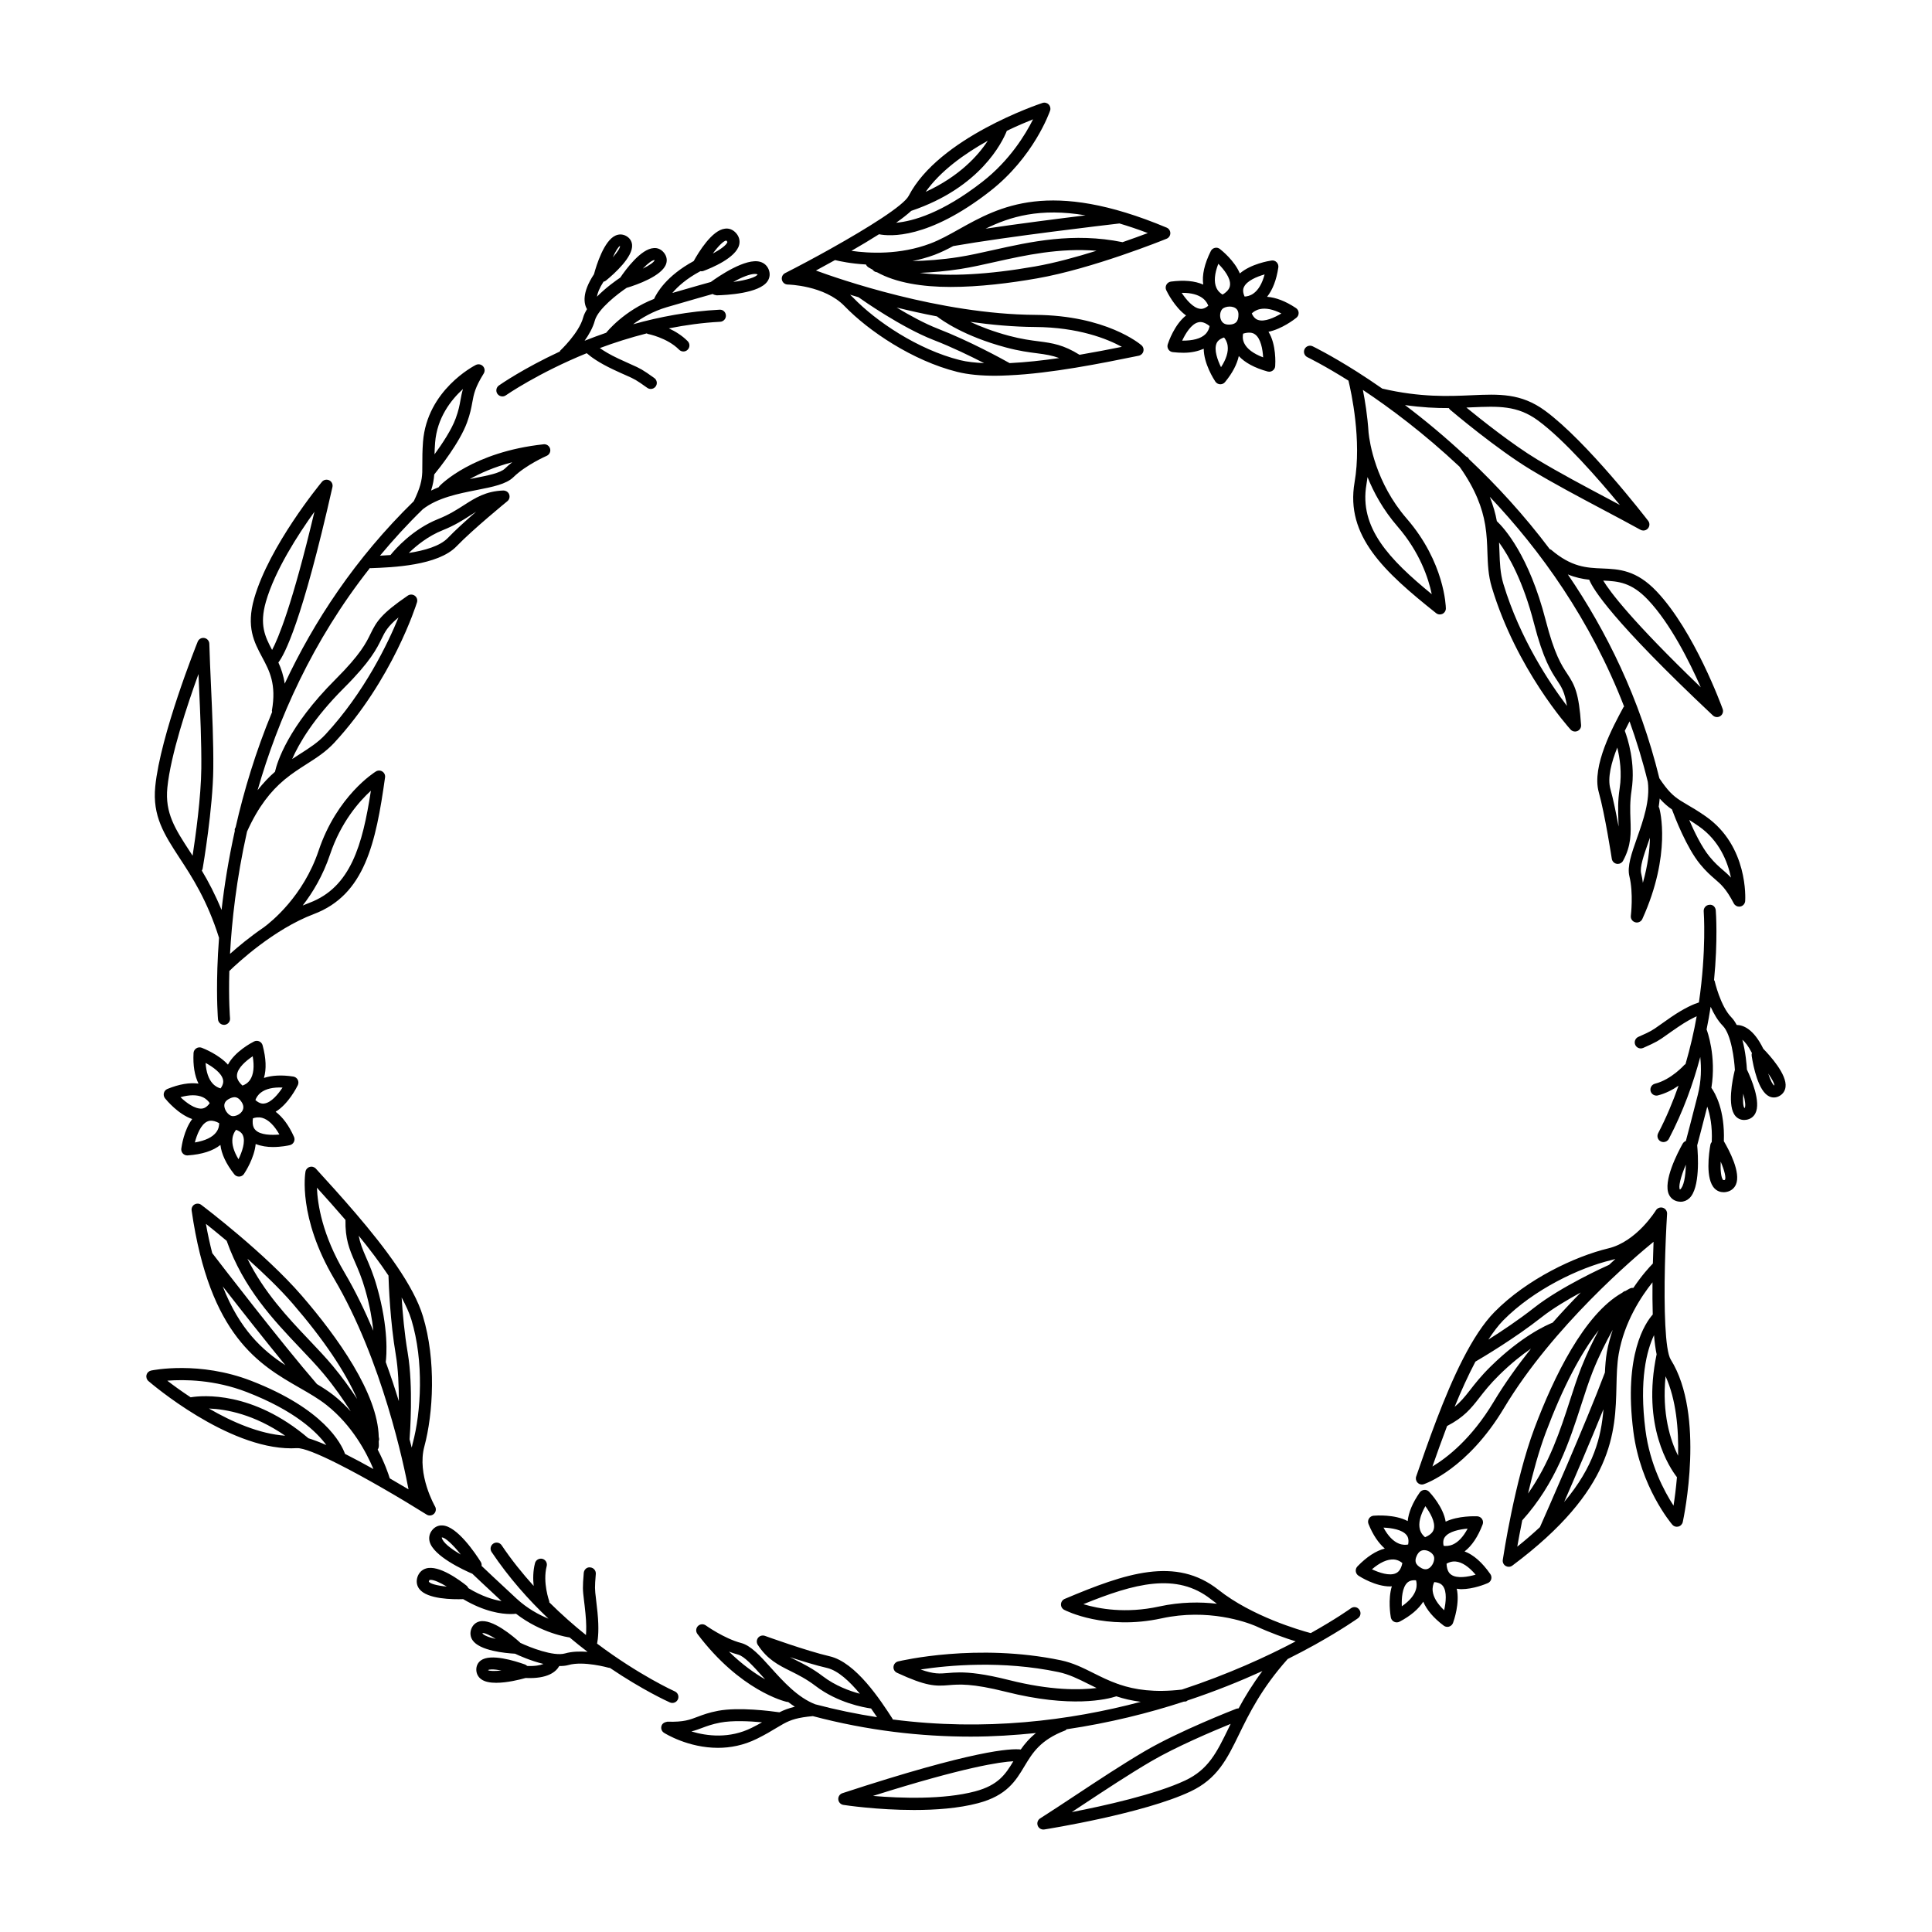 <svg xmlns="http://www.w3.org/2000/svg" viewBox="0 0 80 80">
<path d="M32.617 11.782c.016 0 1.519.029 2.356.896.986 1.021 2.81 2.257 4.662 2.72.455.114.993.161 1.58.161.173 0 .354-.008.535-.016.002 0 .005.002.008.002.003 0 .007-.003.01-.003 1.764-.078 3.836-.497 5.384-.812.094-.02.168-.09.192-.182.024-.092-.006-.19-.078-.252-.059-.051-1.463-1.239-4.404-1.258-3.942-.025-8.163-1.499-9.076-1.836.24-.129.511-.277.791-.433.193.048.653.147 1.28.183.016.037.041.071.075.098.059.046.137.075.201.117.041.056.099.097.173.104 0 0 .006 0 .007.001.783.435 1.865.61 3.048.61 1.194 0 2.471-.16 3.582-.355 2.297-.402 5.238-1.59 5.362-1.641.094-.038.156-.129.156-.23 0-.101-.06-.192-.153-.231-4.848-2.031-6.925-.869-8.594.064-.409.229-.795.445-1.189.594-1.266.478-2.532.409-3.269.304.388-.224.778-.456 1.142-.687.443.09 2.041.211 4.592-1.779 1.814-1.413 2.465-3.261 2.492-3.339.031-.09.008-.189-.059-.257-.066-.067-.167-.093-.256-.062-.175.058-4.292 1.441-5.54 3.847-.21.405-1.701 1.333-3.203 2.174-.001.001-.003.002-.004.003-.674.377-1.349.737-1.912 1.023-.103.052-.156.167-.13.279C32.404 11.701 32.502 11.78 32.617 11.782zM38.796 13.101c.202.158 1.118.822 2.861 1.287.549.147.948.198 1.3.243.336.043.608.087.903.195-.699.103-1.396.177-2.053.21-.326-.183-1.661-.916-2.974-1.426-.551-.214-1.168-.553-1.704-.875C37.654 12.864 38.21 12.989 38.796 13.101zM46.453 14.362c-.535.108-1.133.223-1.752.329-.667-.416-1.121-.484-1.68-.556-.336-.043-.717-.092-1.234-.229-.662-.177-1.196-.385-1.612-.579.883.123 1.789.207 2.685.213C44.655 13.551 45.844 14.029 46.453 14.362zM35.546 12.306c.167.119 1.787 1.257 3.106 1.77.764.296 1.531.669 2.099.961-.362-.018-.705-.052-.995-.124-1.756-.439-3.487-1.614-4.424-2.583-.042-.044-.086-.086-.131-.126C35.308 12.237 35.432 12.272 35.546 12.306zM42.855 11.034c-1.943.34-3.556.424-4.765.265.504-.021 1.077-.066 1.686-.162.457-.072.935-.179 1.44-.293 1.254-.28 2.648-.584 4.189-.461C44.575 10.643 43.666 10.892 42.855 11.034zM44.95 8.917c-1.125.138-2.736.343-4.138.552C41.832 8.969 43.06 8.598 44.95 8.917zM38.7 10.551c.264-.1.519-.227.773-.362 2.247-.394 6.348-.874 6.881-.936.371.111.758.239 1.174.398-.275.104-.637.235-1.045.377-2.04-.415-3.812-.02-5.376.33-.498.111-.968.217-1.409.286-.703.111-1.366.154-1.917.167C38.083 10.746 38.39 10.667 38.7 10.551zM40.901 5.829c-.388.599-1.166 1.469-2.57 2.115C38.938 7.08 39.94 6.363 40.901 5.829zM37.733 8.731c2.865-.967 3.772-2.847 3.958-3.314.421-.203.8-.363 1.086-.477-.314.628-.969 1.707-2.096 2.585-1.669 1.301-2.882 1.636-3.575 1.699C37.353 9.05 37.566 8.883 37.733 8.731zM20.803 16.415c.05 0 .1-.015.144-.046.023-.016 1.331-.922 3.348-1.744.16.142.488.388 1.105.679.236.111.403.185.532.242.348.154.401.178.869.513.044.031.095.047.146.047.078 0 .154-.036.203-.104.081-.112.055-.269-.058-.349-.493-.354-.58-.396-.958-.563-.126-.057-.29-.129-.522-.238-.367-.172-.609-.322-.774-.439.599-.225 1.253-.432 1.945-.609.012.005.019.018.032.021.008.001.816.158 1.305.655.049.049.113.074.178.074.063 0 .126-.023.175-.072.099-.097.1-.255.003-.354-.234-.238-.518-.409-.78-.531.682-.135 1.392-.235 2.125-.273.138-.008.244-.125.237-.263-.007-.139-.125-.249-.263-.237-1.276.066-2.483.296-3.579.603.352-.261.817-.538 1.394-.707 1.099-.321 1.689-.487 1.903-.547.044.036.094.04.163.056.409-.01 1.768-.079 2.106-.584.096-.143.114-.312.05-.479-.062-.16-.186-.275-.35-.323-.597-.18-1.741.609-2.05.834-.142.039-.634.176-1.592.454.223-.264.583-.594 1.164-.903.042.009.088.005.132-.012.311-.115 1.336-.535 1.471-1.076.043-.174-.003-.348-.129-.489-.123-.138-.287-.209-.461-.182-.535.063-1.087.97-1.292 1.341-1.137.617-1.532 1.323-1.642 1.567-1.239.485-1.943 1.351-1.982 1.401-.31.108-.609.218-.894.332.18-.254.346-.546.423-.833.129-.483.961-1.121 1.325-1.363.012-.002.024-.004.037-.008.334-.102 1.436-.475 1.594-.989.049-.157.016-.318-.094-.453-.106-.132-.256-.207-.42-.191-.53.025-1.165.892-1.388 1.222-.154.103-.592.409-.966.79.023-.144.094-.343.271-.619.038-.009.075-.025.107-.052.339-.278 1.123-.979 1.077-1.478-.014-.156-.101-.285-.244-.364-.137-.077-.292-.084-.436-.021-.48.207-.797 1.23-.897 1.603-.51.772-.419 1.222-.29 1.449-.069.115-.128.23-.159.346-.168.632-.939 1.36-.947 1.367-.011.01-.009.027-.018.039-1.5.698-2.444 1.351-2.524 1.407-.112.079-.14.235-.06.348C20.646 16.378 20.724 16.415 20.803 16.415zM31.259 11.343c.042 0 .08.005.111.018-.038.108-.45.241-1.008.314C30.714 11.479 31.051 11.343 31.259 11.343zM30.07 9.964c.004 0 .009.001.013.002l.038.054c-.031.123-.289.31-.605.479C29.752 10.177 29.973 9.964 30.07 9.964zM27.097 10.769c.003 0 .007 0 .01.001-.021.083-.216.218-.49.353C26.828 10.903 27.01 10.769 27.097 10.769zM25.674 10.183c.006.082-.114.263-.3.474C25.491 10.398 25.605 10.215 25.674 10.183zM9.07 38.835c-.035.455-.057.875-.069 1.25C9 40.101 8.999 40.113 9 40.129c-.04 1.277.024 2.051.027 2.081.012.129.121.227.249.227.008 0 .016 0 .023-.001.138-.013.239-.135.226-.272-.003-.029-.062-.756-.029-1.957.341-.331 1.841-1.73 3.498-2.357 2.109-.797 2.569-2.939 2.95-5.658.014-.097-.029-.191-.11-.244-.081-.054-.186-.054-.268-.004-.065.04-1.612 1.01-2.374 3.282-.632 1.883-1.957 2.943-2.268 3.173-.585.399-1.069.804-1.399 1.099.071-1.335.261-3.09.704-5.064.474-1.054 1-1.684 1.521-2.124.016-.011.031-.023.045-.038.304-.251.605-.443.893-.627.417-.266.81-.517 1.158-.894 2.404-2.604 3.38-5.678 3.42-5.808.032-.102-.004-.212-.09-.275-.086-.062-.202-.065-.29-.005-1.104.754-1.295 1.074-1.539 1.574-.186.382-.417.857-1.454 1.893-1.97 1.968-2.417 3.428-2.507 3.828-.241.206-.482.462-.72.763.84-2.923 2.261-6.171 4.653-9.203.008.001.014.009.023.009.003 0 .006 0 .009 0 .903-.033 2.781-.103 3.554-.906.673-.7 2.088-1.855 2.103-1.867.083-.067.113-.181.076-.281-.038-.1-.128-.159-.243-.162-.725.026-1.163.307-1.627.604-.305.195-.619.397-1.066.575-1.062.424-1.78 1.246-1.979 1.493-.154.012-.3.02-.435.027.545-.655 1.131-1.299 1.774-1.924.615-.478 1.477-.647 2.239-.797.652-.128 1.215-.239 1.514-.532.516-.506 1.367-.877 1.375-.881.113-.049.174-.174.143-.293-.032-.12-.146-.2-.269-.186-2.93.315-4.253 1.668-4.308 1.726-.016.017-.028.034-.039.053-.107.039-.209.09-.313.138.079-.251.117-.462.13-.667.223-.272 1.055-1.323 1.357-2.149.135-.366.18-.619.221-.843.062-.338.109-.605.471-1.188.059-.096.048-.218-.028-.301-.076-.083-.197-.104-.297-.055-.082.042-2.021 1.043-2.188 3.183-.029.384-.028.667-.028.908 0 .121 0 .229-.003.333 0 .005 0 .011 0 .016-.015.345-.081.641-.351 1.202-2.432 2.373-4.141 4.989-5.345 7.556-.049-.34-.147-.623-.262-.877.25-.319.975-1.666 2.239-7.265.025-.112-.03-.229-.134-.279-.104-.049-.229-.025-.303.065-.089.107-2.178 2.65-2.803 4.825-.34 1.184-.002 1.814.324 2.426.31.578.602 1.124.408 2.225-.003.018.01.032.011.049-.688 1.661-1.172 3.279-1.512 4.776-.011.024-.022.041-.032.065-.013.029 0 .057-.002.087-.262 1.184-.438 2.29-.549 3.274-.263-.639-.544-1.175-.817-1.63.018-.026.03-.058.036-.092.017-.101.424-2.486.439-4.142.01-1.076-.043-2.265-.095-3.415-.028-.615-.054-1.208-.069-1.744-.003-.118-.089-.219-.206-.239-.116-.022-.231.042-.276.153-.063.156-1.544 3.861-1.757 5.993-.123 1.229.373 1.991 1.001 2.955C7.947 36.305 8.584 37.285 9.07 38.835zM13.666 35.383c.449-1.339 1.204-2.195 1.692-2.642-.347 2.255-.841 3.998-2.541 4.641-.095.035-.189.073-.283.113C12.952 36.956 13.374 36.253 13.666 35.383zM14.248 28.482c1.097-1.095 1.358-1.634 1.55-2.027.142-.292.249-.511.702-.886-.441 1.078-1.405 3.093-3.021 4.841-.305.33-.671.564-1.06.812-.105.067-.213.136-.321.208C12.38 30.786 12.982 29.746 14.248 28.482zM18.334 21.954c.491-.196.842-.421 1.15-.619.081-.052.158-.101.233-.147-.409.355-.861.763-1.172 1.087-.327.34-.968.521-1.617.622C17.246 22.588 17.732 22.193 18.334 21.954zM21.211 19.14c-.104.081-.206.168-.299.259-.192.188-.711.291-1.26.398-.065.013-.13.026-.198.039C19.88 19.597 20.462 19.336 21.211 19.14zM18.017 18.331c.079-1.029.654-1.768 1.154-2.223-.05.164-.076.309-.103.456-.038.214-.078.434-.198.76-.175.478-.566 1.062-.877 1.488C17.996 18.671 18.003 18.513 18.017 18.331zM11.267 26.913c-.292-.549-.532-1.041-.256-1.998.374-1.303 1.338-2.792 2.009-3.725C12.099 25.064 11.516 26.447 11.267 26.913zM8.219 27.909c.007.169.015.341.022.514.052 1.144.104 2.325.095 3.389-.011 1.198-.241 2.844-.361 3.621-.041-.063-.082-.126-.122-.188-.597-.916-1.029-1.578-.923-2.633C7.064 31.266 7.753 29.194 8.219 27.909zM12.333 44.933c.033-.071.032-.154-.005-.224-.037-.07-.104-.118-.183-.131-.483-.075-.885-.051-1.216.057.106-.359.091-.809-.055-1.351-.02-.072-.07-.133-.138-.163-.068-.03-.147-.029-.214.003-.095.047-.796.413-1.083.961-.381-.422-.997-.665-1.087-.7-.074-.027-.158-.02-.225.025-.067.043-.109.116-.113.195-.027.518.045.938.206 1.265C7.854 44.82 7.425 44.89 6.934 45.09c-.073.029-.128.092-.148.168-.02.076-.002.158.046.22.065.081.551.664 1.127.859-.344.459-.439 1.129-.452 1.226-.009.074.015.149.067.203.047.05.113.078.181.078.006 0 .012 0 .018-.001.596-.042 1.048-.189 1.354-.434.044.378.235.785.573 1.215.047.061.12.096.196.096.003 0 .006 0 .009 0 .08-.003.154-.044.198-.11.055-.082.429-.661.484-1.239.226.089.478.125.709.125.35 0 .645-.063.706-.078.072-.017.134-.065.167-.132.033-.067.035-.146.004-.214-.216-.481-.473-.821-.76-1.037C11.94 45.715 12.287 45.027 12.333 44.933zM10.011 46.033c-.095.127-.275.2-.406.18-.12-.023-.278-.188-.311-.372C9.27 45.705 9.321 45.6 9.45 45.522c.099-.06.187-.09.263-.09.024 0 .048.004.069.01.131.036.218.179.25.238C10.098 45.808 10.091 45.926 10.011 46.033zM9.814 44.504c.03-.288.373-.581.65-.766.073.429.036.763-.111.978-.099.144-.229.208-.314.235C9.791 44.725 9.808 44.561 9.814 44.504zM9.233 44.7c.011.047.041.176-.099.368-.085-.022-.21-.075-.325-.198-.171-.184-.271-.477-.296-.857C8.811 44.175 9.169 44.427 9.233 44.7zM8.393 45.431c.154.07.243.175.291.249-.146.208-.283.22-.333.225-.285.017-.634-.24-.878-.473C7.848 45.327 8.163 45.326 8.393 45.431zM8.956 46.88c-.155.21-.458.355-.888.427.084-.323.248-.743.511-.865.027-.013.079-.036.161-.036.081 0 .19.022.335.101C9.077 46.596 9.059 46.74 8.956 46.88zM9.876 48.001c-.197-.324-.283-.62-.25-.868.022-.166.093-.281.149-.35.22.076.27.196.287.24C10.168 47.283 10.024 47.696 9.876 48.001zM10.583 46.796c-.041-.041-.158-.157-.11-.488.083-.031.221-.063.384-.02.253.07.497.308.713.69C11.238 47.008 10.788 47 10.583 46.796zM10.95 45.693c-.049.009-.185.027-.374-.142.029-.084.092-.206.227-.31.2-.154.505-.227.896-.208C11.513 45.316 11.23 45.654 10.95 45.693zM68.94 52.434c0-.002 0-.003 0-.005.018-.771.051-1.535.09-2.165.007-.115-.065-.22-.175-.254-.109-.033-.229.01-.289.109-.008.013-.796 1.293-1.968 1.573-1.38.331-3.372 1.272-4.712 2.632-.932.946-1.743 2.736-2.403 4.468 0 .002-.001.004-.002.006-.315.826-.599 1.64-.84 2.34-.031.09-.008.189.059.257.066.069.167.093.257.062.073-.024 1.81-.63 3.321-3.153 2.025-3.383 5.438-6.269 6.192-6.884-.011.272-.021.581-.028.9-.14.143-.459.488-.808 1.009-.041-.006-.082-.002-.122.015-.07.027-.137.079-.206.113-.052.006-.094.037-.134.073-1.574.887-2.835 3.488-3.633 5.609-.82 2.184-1.292 5.32-1.312 5.452-.015.101.032.2.119.252.04.023.084.035.128.035.053 0 .105-.017.149-.05 4.212-3.144 4.267-5.522 4.311-7.434.011-.469.021-.912.093-1.327.232-1.333.935-2.388 1.399-2.969-.004.448-.003.903.011 1.333-.301.337-1.217 1.652-.801 4.858.296 2.28 1.556 3.78 1.609 3.843.048.057.118.088.19.088.02 0 .041-.003.061-.008.092-.022.163-.097.184-.189.039-.18.939-4.429-.498-6.726C68.943 55.912 68.901 54.155 68.94 52.434zM64.292 54.768c-.236.093-1.274.545-2.563 1.811-.406.399-.652.717-.87.997-.208.267-.384.479-.626.678.266-.653.556-1.291.861-1.872.318-.186 1.631-.965 2.741-1.839.465-.366 1.071-.726 1.621-1.024C65.077 53.906 64.686 54.321 64.292 54.768zM62.243 54.676c1.271-1.289 3.163-2.183 4.473-2.497.059-.015.117-.03.174-.048-.082.075-.174.163-.261.243-.18.08-1.99.899-3.104 1.776-.644.507-1.356.98-1.896 1.32C61.83 55.167 62.034 54.889 62.243 54.676zM61.85 58.046c-.923 1.542-1.94 2.321-2.536 2.678.18-.516.384-1.089.607-1.676.697-.363.986-.72 1.332-1.165.208-.268.444-.571.826-.946.488-.48.938-.834 1.316-1.094C62.843 56.54 62.31 57.277 61.85 58.046zM64.009 59.315c.693-1.845 1.441-3.275 2.192-4.236-.238.444-.489.959-.717 1.532-.17.43-.32.896-.48 1.39-.395 1.223-.841 2.579-1.731 3.843C63.472 60.996 63.719 60.087 64.009 59.315zM63.033 62.954c1.394-1.547 1.955-3.274 2.448-4.8.156-.485.305-.943.469-1.359.262-.659.561-1.25.83-1.73-.098.291-.185.594-.242.918-.048.278-.068.562-.082.851-.803 2.137-2.475 5.915-2.691 6.402-.284.263-.59.531-.938.808C62.877 63.755 62.948 63.376 63.033 62.954zM66.395 58.354c-.088 1.131-.394 2.376-1.627 3.841C65.221 61.157 65.862 59.667 66.395 58.354zM68.136 59.226c-.272-2.097.056-3.312.353-3.94.026.302.061.572.108.793-.624 2.974.543 4.706.842 5.088-.04.466-.094.874-.142 1.178C68.915 61.756 68.319 60.643 68.136 59.226zM69.485 60.279c-.319-.639-.674-1.75-.517-3.289C69.405 57.951 69.514 59.179 69.485 60.279zM73.014 43.427c-.406-.832-.839-.982-1.101-.986-.064-.118-.134-.228-.218-.313-.458-.464-.694-1.499-.696-1.51-.003-.015-.019-.021-.024-.034.161-1.646.079-2.792.071-2.889-.011-.138-.123-.252-.27-.229-.137.011-.24.132-.229.27.002.027.118 1.615-.199 3.773-.201.063-.573.214-1.145.603-.215.147-.363.253-.478.335-.311.222-.358.255-.885.488-.126.056-.184.203-.128.33.042.093.133.148.229.148.034 0 .068-.007.101-.021.556-.246.637-.299.973-.539.113-.08.258-.184.47-.327.335-.229.587-.361.771-.444-.111.63-.265 1.3-.464 1.985-.01.009-.025.007-.035.017-.005.006-.551.621-1.227.79-.134.033-.216.169-.183.303.028.113.13.189.242.189.021 0 .041-.002.061-.008.325-.081.616-.238.855-.402-.231.657-.505 1.318-.845 1.969-.063.123-.017.273.106.338.037.02.077.028.116.028.09 0 .177-.049.222-.134.592-1.133 1.007-2.29 1.3-3.389.046.436.048.978-.1 1.56-.281 1.108-.438 1.701-.496 1.917-.054.02-.102.059-.132.112-.199.356-.83 1.562-.567 2.11.074.155.212.257.387.286.031.006.063.009.094.009.135 0 .261-.051.363-.146.453-.423.359-1.81.324-2.189.038-.142.169-.636.417-1.603.114.326.216.805.186 1.461-.028.033-.049.074-.057.12-.058.326-.218 1.422.18 1.813.1.099.228.149.368.149.039 0 .078-.004.119-.012.181-.035.319-.144.39-.305.217-.493-.283-1.429-.499-1.795.047-1.293-.361-1.992-.516-2.21.212-1.312-.175-2.357-.199-2.418.065-.322.122-.636.168-.939.128.284.294.575.503.787.352.357.477 1.399.501 1.835-.005.011-.009.022-.012.035-.082.339-.321 1.478.042 1.875.093.102.217.156.355.156.027 0 .054-.003.082-.007.167-.024.302-.118.379-.265.248-.469-.176-1.456-.348-1.816-.01-.185-.051-.718-.189-1.235.112.093.249.257.396.55-.012.037-.016.077-.01.118.067.434.272 1.464.725 1.678.063.03.129.045.194.045.083 0 .166-.023.244-.07.135-.079.22-.209.239-.364C74.004 44.495 73.283 43.702 73.014 43.427zM69.565 49.259c-.076-.09.018-.511.243-1.034C69.796 48.71 69.723 49.136 69.565 49.259zM71.25 48.1c.165.385.234.694.17.76l-.065.005C71.264 48.775 71.234 48.457 71.25 48.1zM72.184 45.286c.085.305.107.534.055.601C72.178 45.827 72.161 45.591 72.184 45.286zM73.218 44.452c.163.231.263.423.255.499C73.4 44.915 73.305 44.72 73.218 44.452zM55.837 15.761c.112.463.555 2.469.253 4.21-.385 2.223 1.227 3.707 3.375 5.417.045.036.1.055.155.055.038 0 .076-.009.111-.025.086-.043.141-.132.139-.229-.001-.077-.051-1.902-1.62-3.714-1.293-1.49-1.538-3.158-1.58-3.557-.046-.71-.149-1.336-.236-1.772 1.114.74 2.529 1.795 4.004 3.18.666.942.941 1.713 1.056 2.386.001.022.005.044.011.065.061.388.074.744.085 1.085.017.493.033.959.181 1.451 1.021 3.394 3.172 5.796 3.263 5.896.048.054.116.082.186.082.033 0 .066-.007.098-.02.098-.042.159-.141.151-.247-.088-1.335-.267-1.662-.573-2.125-.235-.354-.527-.795-.892-2.214-.693-2.695-1.723-3.822-2.023-4.105-.055-.312-.153-.65-.292-1.008 2.092 2.209 4.167 5.084 5.563 8.687-.007.009-.02.01-.026.021-.43.794-1.326 2.446-1.025 3.521.261.936.537 2.741.54 2.759.016.106.098.19.204.209.015.003.029.004.043.004.091 0 .176-.049.22-.131.346-.637.326-1.156.306-1.707-.013-.361-.027-.735.046-1.211.175-1.13-.169-2.166-.281-2.463.068-.14.135-.27.198-.39.287.801.543 1.633.755 2.504.1.772-.192 1.603-.451 2.336-.221.627-.412 1.168-.311 1.574.173.703.061 1.624.06 1.633-.016.123.061.238.18.271.022.007.046.01.068.01.096 0 .186-.056.228-.146 1.217-2.684.725-4.511.703-4.587-.006-.021-.015-.042-.026-.061.021-.112.028-.226.041-.339.175.196.338.335.508.451.122.331.605 1.581 1.162 2.262.247.302.442.471.614.619.26.225.466.402.785 1.01.044.083.13.134.221.134.017 0 .035-.002.052-.006.11-.022.19-.116.198-.228.006-.092.129-2.272-1.63-3.502-.315-.221-.56-.364-.768-.485-.104-.062-.196-.115-.283-.171-.006-.004-.012-.008-.018-.012-.289-.187-.51-.396-.854-.911-.808-3.3-2.192-6.1-3.79-8.441.317.13.61.189.886.219.148.379.94 1.688 5.119 5.62.048.045.109.068.171.068.047 0 .095-.014.137-.041.097-.063.137-.186.098-.294-.047-.131-1.176-3.223-2.731-4.866-.846-.894-1.562-.924-2.253-.953-.656-.027-1.275-.053-2.124-.779-.014-.011-.032-.007-.047-.015-1.081-1.436-2.228-2.675-3.345-3.729-.015-.021-.024-.04-.04-.061-.019-.026-.05-.03-.075-.046-.886-.827-1.749-1.54-2.54-2.136.683.098 1.286.128 1.817.125.015.028.035.055.062.076.078.066 1.926 1.63 3.344 2.483.925.558 1.979 1.117 3 1.659.541.286 1.061.563 1.528.821.038.021.08.031.121.031.071 0 .141-.03.189-.087.077-.09.081-.222.009-.315-.103-.134-2.542-3.293-4.269-4.559-.997-.732-1.906-.692-3.055-.64-.937.041-2.104.092-3.686-.276-.374-.26-.724-.493-1.041-.694-.014-.01-.025-.018-.041-.026-1.079-.682-1.776-1.019-1.804-1.033-.125-.058-.273-.005-.332.12-.059.125-.006.273.119.333C54.163 14.804 54.82 15.122 55.837 15.761zM56.582 20.057c.017-.101.032-.2.045-.302.253.634.644 1.354 1.244 2.048.925 1.067 1.28 2.153 1.415 2.801C57.522 23.159 56.272 21.848 56.582 20.057zM63.519 25.811c.386 1.5.717 2 .959 2.365.179.27.313.473.406 1.054-.704-.928-1.949-2.781-2.635-5.062-.129-.43-.145-.864-.16-1.324-.005-.125-.009-.252-.016-.382C62.485 23.032 63.074 24.079 63.519 25.811zM67.066 32.648c-.081.522-.065.938-.052 1.306.003.096.007.187.008.274-.098-.533-.219-1.129-.34-1.562-.127-.455.042-1.1.286-1.71C67.073 31.386 67.166 32.005 67.066 32.648zM70.348 34.217c.846.591 1.189 1.462 1.328 2.123-.117-.126-.227-.223-.341-.32-.164-.142-.334-.288-.553-.557-.322-.394-.628-1.027-.836-1.512C70.065 34.025 70.198 34.112 70.348 34.217zM68.238 24.836c.932.984 1.724 2.571 2.187 3.623-2.87-2.761-3.765-3.966-4.039-4.418C67.007 24.068 67.553 24.112 68.238 24.836zM68.028 36.556c-.017-.132-.04-.263-.071-.389-.065-.262.111-.761.297-1.288.021-.062.044-.126.066-.19C68.31 35.177 68.239 35.811 68.028 36.556zM60.944 16.866c1.093-.047 1.882-.084 2.737.543 1.092.801 2.526 2.447 3.396 3.501-.146-.078-.295-.157-.445-.237-1.014-.538-2.062-1.095-2.976-1.645-1.027-.619-2.327-1.654-2.936-2.152C60.798 16.873 60.871 16.87 60.944 16.866zM48.292 12.016c.042.09.35.706.82 1.047-.48.374-.727 1.096-.759 1.195-.022.071-.012.148.029.212.041.062.107.104.182.111.156.018.305.026.444.026.333 0 .601-.066.836-.166.001.616.422 1.273.482 1.361.044.065.116.106.195.11.004 0 .008 0 .012 0 .075 0 .146-.033.193-.091.311-.378.494-.737.57-1.077.256.274.651.489 1.192.639.021.006.044.009.066.009.051 0 .101-.016.144-.046.062-.043.1-.11.105-.186.008-.106.05-.896-.278-1.422.558-.114 1.081-.52 1.156-.581.062-.05.097-.126.093-.206-.003-.079-.045-.152-.112-.196-.432-.287-.831-.438-1.195-.465.23-.289.388-.694.466-1.218.011-.078-.015-.157-.07-.213-.056-.057-.134-.085-.212-.071-.103.014-.852.138-1.312.535-.22-.53-.75-.954-.827-1.014-.059-.046-.136-.064-.208-.045-.073.017-.134.064-.167.132-.267.535-.369.999-.314 1.388-.348-.154-.795-.195-1.337-.124-.079.011-.149.059-.187.129C48.261 11.859 48.257 11.944 48.292 12.016zM50.557 13.243c-.062-.146-.039-.341.052-.442.056-.062.179-.107.308-.107.058 0 .116.009.17.029.13.049.193.146.195.297.002.151-.032.262-.1.327-.099.095-.265.099-.332.093C50.708 13.433 50.609 13.366 50.557 13.243zM48.951 14.106c.141-.303.378-.686.659-.758.056-.014.215-.057.477.153-.015.087-.058.224-.179.341C49.718 14.026 49.39 14.107 48.951 14.106zM50.56 15.204c-.149-.303-.295-.719-.188-.979.019-.046.072-.173.313-.251.056.066.127.181.149.342C50.87 14.569 50.776 14.872 50.56 15.204zM51.518 14.206c-.074-.157-.062-.303-.043-.391.319-.097.453.001.499.035.233.172.311.615.33.948C51.897 14.644 51.628 14.442 51.518 14.206zM52.1 13.25c-.045-.015-.171-.054-.267-.271.063-.062.172-.143.336-.179.245-.055.549.008.89.18C52.767 13.154 52.369 13.336 52.1 13.25zM51.512 11.88c.122-.255.528-.424.853-.517-.101.377-.259.647-.467.793-.138.097-.273.12-.362.123C51.431 12.049 51.49 11.925 51.512 11.88zM50.448 10.923c.235.235.513.59.485.879-.006.058-.021.223-.308.396-.077-.044-.19-.131-.258-.285C50.261 11.672 50.289 11.333 50.448 10.923zM48.969 12.126c.361 0 .646.077.838.227.132.104.195.224.225.307-.178.151-.307.132-.353.125-.278-.041-.56-.375-.747-.657C48.944 12.126 48.956 12.126 48.969 12.126zM17.797 62.753c.063 0 .126-.024.174-.07.082-.08.1-.206.042-.306-.008-.013-.755-1.316-.442-2.479.369-1.372.494-3.572-.059-5.397-.384-1.271-1.569-2.839-2.774-4.247-.002-.002-.004-.004-.006-.007-.575-.672-1.154-1.31-1.653-1.856-.064-.07-.162-.099-.254-.071-.091.026-.16.103-.176.196-.014.076-.312 1.891 1.182 4.426 2.002 3.395 2.904 7.771 3.085 8.729-.234-.14-.5-.296-.777-.456-.059-.191-.209-.635-.5-1.192.024-.032.04-.071.045-.114.01-.074-.004-.157-.001-.234.022-.053.019-.112 0-.17-.036-1.804-1.712-4.147-3.189-5.856-1.525-1.764-4.055-3.679-4.161-3.759-.081-.062-.191-.066-.278-.016-.087.05-.135.15-.12.25.747 5.203 2.81 6.388 4.468 7.341.407.233.791.454 1.121.716 1.06.841 1.651 1.963 1.938 2.649-.391-.218-.791-.434-1.176-.628-.152-.426-.871-1.858-3.885-3.026-2.144-.83-4.063-.441-4.144-.425-.093.021-.167.091-.19.183-.024.092.006.189.078.252.136.116 3.256 2.786 5.915 2.786.077 0 .154-.003.23-.007.261-.017.893.243 1.664.63.007.004.015.008.022.011 1.167.587 2.653 1.459 3.688 2.108C17.705 62.74 17.752 62.753 17.797 62.753zM12.115 53.975c1.29 1.493 2.188 2.834 2.673 3.953-.277-.422-.609-.889-1.004-1.363-.296-.355-.634-.711-.991-1.087-.886-.932-1.863-1.971-2.548-3.357C10.895 52.701 11.576 53.352 12.115 53.975zM9.223 53.267c.696.894 1.697 2.169 2.595 3.265C10.867 55.914 9.92 55.051 9.223 53.267zM13.833 57.79c-.221-.175-.46-.328-.708-.477-1.492-1.726-4.013-5.001-4.337-5.425-.095-.375-.185-.772-.261-1.211.23.183.529.426.859.703.692 1.964 1.94 3.282 3.044 4.444.352.37.684.72.97 1.062.454.544.83 1.09 1.123 1.555C14.315 58.216 14.091 57.995 13.833 57.79zM8.651 58.324c.718.026 1.875.24 3.157 1.125C10.748 59.377 9.609 58.88 8.651 58.324zM12.77 59.555c-2.3-1.961-4.378-1.778-4.876-1.696-.39-.257-.723-.5-.967-.688.699-.055 1.961-.045 3.293.472 1.972.764 2.882 1.632 3.293 2.194C13.236 59.716 12.986 59.621 12.77 59.555zM16.39 56.105c.099.584.125 1.289.125 1.915-.159-.518-.337-1.06-.542-1.62.032-.25.132-1.378-.365-3.118-.156-.547-.317-.915-.459-1.239-.136-.311-.238-.567-.297-.876.447.546.869 1.106 1.234 1.652C16.097 53.189 16.153 54.714 16.39 56.105zM13.123 49.18c.367.405.773.858 1.182 1.335-.015.786.16 1.21.386 1.728.136.311.29.662.436 1.176.188.66.284 1.225.332 1.683-.348-.821-.741-1.642-1.197-2.414C13.349 51.14 13.15 49.874 13.123 49.18zM17.089 59.766c-.016.059-.029.118-.041.177-.026-.108-.06-.23-.089-.345.015-.193.162-2.177-.076-3.577-.138-.808-.212-1.658-.252-2.295.17.321.317.633.403.918C17.558 56.376 17.439 58.465 17.089 59.766zM27.739 70.494c.033.015.067.021.102.021.096 0 .187-.056.229-.148.056-.126-.001-.274-.127-.33-.025-.011-1.476-.668-3.219-1.978.041-.207.086-.605.017-1.294-.026-.262-.048-.443-.065-.583-.046-.378-.053-.437-.005-1.009.011-.138-.091-.258-.229-.27-.14-.023-.259.091-.27.229-.051.604-.043.7.007 1.11.017.138.039.315.064.571.04.404.036.688.021.89-.5-.399-1.015-.854-1.521-1.356-.002-.013.007-.026.002-.039-.003-.008-.283-.781-.108-1.456.035-.133-.045-.27-.179-.305-.134-.03-.27.045-.305.18-.084.324-.085.655-.055.943-.466-.517-.917-1.074-1.326-1.684-.077-.114-.232-.146-.347-.068-.115.078-.146.232-.068.348.712 1.061 1.529 1.979 2.354 2.761-.405-.167-.881-.425-1.323-.833-.84-.778-1.285-1.199-1.446-1.353.008-.057-.003-.116-.036-.168-.218-.346-.975-1.476-1.582-1.508-.176-.011-.327.063-.436.203-.106.135-.141.301-.098.467.155.6 1.417 1.181 1.769 1.331.105.101.489.464 1.208 1.132-.341-.056-.811-.196-1.373-.536-.015-.04-.042-.077-.078-.106-.259-.206-1.144-.873-1.679-.708-.171.052-.296.18-.354.361-.055.176-.026.35.081.488.329.427 1.39.434 1.815.42.886.525 1.585.617 1.967.617.095 0 .168-.006.222-.012 1.051.813 2.154.973 2.218.981.251.211.5.411.744.596-.311-.024-.646-.017-.933.066-.479.135-1.457-.251-1.851-.438-.008-.009-.016-.018-.025-.026-.258-.233-1.141-.989-1.667-.86-.16.04-.28.15-.34.313-.058.158-.04.322.051.46.294.441 1.363.541 1.762.562.167.08.657.299 1.177.424-.135.055-.344.097-.675.084-.026-.028-.059-.051-.098-.064-.413-.147-1.416-.461-1.82-.165-.127.092-.193.233-.188.396.005.156.078.293.205.384.149.108.374.146.619.146.453 0 .976-.131 1.217-.199.928.043 1.266-.267 1.393-.495.133 0 .263-.008.377-.041.628-.18 1.649.107 1.66.11.021.006.042.008.062.009C26.615 69.984 27.651 70.455 27.739 70.494zM18.292 63.665c.004-.001.009-.002.014-.002.123 0 .438.282.775.707C18.661 64.129 18.324 63.862 18.292 63.665zM17.756 65.485l.026-.06c.015-.005.031-.007.05-.007.141 0 .4.116.669.279C18.087 65.658 17.783 65.572 17.756 65.485zM19.973 67.626c.009-.003.019-.004.03-.004.098 0 .294.095.524.242C20.219 67.794 20.007 67.703 19.973 67.626zM20.206 69.157c.029-.021.088-.03.167-.03.102 0 .237.016.392.045C20.484 69.202 20.269 69.199 20.206 69.157zM55.94 66.594c-.023.018-.617.442-1.665 1.03-.461-.123-2.434-.694-3.818-1.79-1.768-1.399-3.842-.694-6.372.374-.089.038-.148.124-.152.221-.004.097.049.187.134.231.068.035 1.695.862 4.036.352 1.919-.418 3.496.153 3.875.312.647.3 1.248.509 1.673.641-1.184.625-2.789 1.363-4.712 1.997-1.141.132-1.948.007-2.592-.213-.021-.011-.043-.019-.067-.023-.369-.131-.688-.29-.992-.442-.441-.221-.858-.43-1.361-.535-3.468-.723-6.607.016-6.739.047-.103.025-.18.113-.19.219-.011.106.047.207.144.251 1.213.561 1.586.559 2.141.513.423-.035.95-.082 2.371.275 2.697.68 4.18.314 4.572.187.298.1.634.178 1.011.228-2.938.779-6.451 1.225-10.275.73-.005-.01 0-.022-.006-.032-.491-.758-1.514-2.333-2.602-2.584-.946-.218-2.665-.839-2.682-.846-.1-.034-.214-.005-.281.08-.066.084-.072.201-.014.291.395.608.86.84 1.354 1.086.324.161.659.328 1.041.619.91.694 1.983.888 2.298.932.09.126.172.247.247.36-.841-.131-1.694-.304-2.56-.534-.727-.282-1.317-.936-1.837-1.513-.444-.493-.828-.92-1.234-1.026-.699-.183-1.454-.722-1.462-.728-.101-.071-.238-.06-.325.028-.086.089-.095.227-.021.325 1.774 2.352 3.615 2.794 3.692 2.812.022.005.044.008.065.006.088.071.185.133.278.197-.256.061-.456.137-.639.231-.349-.051-1.678-.224-2.542-.062-.383.073-.624.164-.836.244-.322.122-.574.229-1.262.206-.124.024-.211.07-.244.179-.032.107.011.223.106.282.055.035 1.001.622 2.231.622.507 0 1.062-.1 1.623-.379.345-.171.588-.317.794-.442.103-.062.194-.117.284-.166.007-.003.013-.007.02-.011.303-.165.591-.259 1.211-.315 2.272.601 4.468.849 6.539.849.929 0 1.825-.06 2.699-.149-.272.218-.469.451-.63.682-.401-.049-1.928.019-7.384 1.809-.11.036-.181.143-.171.258.009.115.097.209.211.227.087.014 1.409.211 2.924.211.89 0 1.846-.068 2.656-.283 1.189-.314 1.558-.929 1.914-1.523.338-.562.657-1.094 1.7-1.492.021-.008.029-.031.047-.044 1.77-.263 3.403-.67 4.857-1.146.029-.003.051-.002.08-.005.031-.004.049-.029.075-.043 1.158-.385 2.191-.805 3.097-1.217-.416.556-.732 1.075-.983 1.544-.029.006-.064.004-.097.017-.095.037-2.352.914-3.78 1.75-.927.543-1.918 1.198-2.877 1.832-.515.341-1.012.669-1.466.958-.1.063-.142.188-.1.3.037.098.131.161.233.161.014 0 .026-.001.04-.003.167-.026 4.107-.658 6.045-1.569 1.119-.525 1.518-1.343 2.022-2.377.412-.845.925-1.897 2.01-3.111.411-.206.786-.403 1.115-.586.017-.009.032-.014.046-.026 1.099-.614 1.728-1.062 1.752-1.079.111-.082.135-.238.054-.35C56.208 66.536 56.052 66.513 55.94 66.594zM47.996 66.522c-1.381.302-2.503.095-3.136-.096 2.112-.86 3.862-1.331 5.287-.201.08.062.16.124.243.183C49.712 66.329 48.892 66.326 47.996 66.522zM41.775 69.566c-1.014-.256-1.615-.315-2.033-.315-.202 0-.361.014-.503.026-.322.027-.564.05-1.119-.147 1.151-.176 3.375-.383 5.705.106.439.092.828.286 1.24.492.112.056.226.112.343.169C44.711 69.986 43.509 70.003 41.775 69.566zM34.075 69.413c-.42-.321-.793-.507-1.122-.671-.086-.043-.168-.083-.246-.124.515.169 1.097.347 1.534.447.46.106.946.563 1.365 1.069C35.179 70.02 34.591 69.806 34.075 69.413zM30.183 68.389c.123.048.25.09.375.123.261.068.615.461.989.877.044.049.089.099.135.149C31.259 69.296 30.736 68.93 30.183 68.389zM31.129 71.544c-.923.459-1.852.346-2.5.151.167-.042.304-.094.444-.146.203-.076.413-.155.754-.22.499-.095 1.202-.06 1.728-.012C31.431 71.387 31.292 71.463 31.129 71.544zM40.377 74.177c-1.311.347-3.082.285-4.228.188 3.797-1.2 5.282-1.41 5.811-1.435C41.639 73.463 41.34 73.921 40.377 74.177zM50.862 71.581c-.479.983-.826 1.693-1.785 2.144-1.225.576-3.357 1.05-4.698 1.31.143-.094.287-.189.433-.286.953-.63 1.939-1.281 2.854-1.817 1.035-.606 2.565-1.253 3.293-1.55C50.927 71.449 50.894 71.516 50.862 71.581zM60.645 64.241c.301-.232.552-.605.747-1.115.029-.074.02-.158-.023-.226-.044-.066-.117-.108-.196-.113-.099-.003-.787-.028-1.311.221-.098-.601-.614-1.164-.687-1.239-.052-.054-.125-.084-.2-.075-.075.006-.143.045-.186.105-.302.433-.462.827-.5 1.185-.542-.286-1.31-.23-1.414-.222-.079.008-.149.052-.19.119-.041.067-.048.15-.018.224.184.455.412.788.674 1.017-.364.094-.742.336-1.133.74-.052.054-.077.128-.068.202.008.074.05.141.112.182.085.056.71.445 1.307.445.025 0 .049-.005.074-.007-.165.543-.059 1.194-.042 1.29.015.078.065.146.137.18.035.017.072.025.109.025.041 0 .081-.01.117-.029.458-.242.782-.52.98-.827.144.34.423.672.847.991.044.033.097.051.15.051.023 0 .047-.003.07-.01.076-.022.137-.079.165-.152.037-.099.288-.822.155-1.418.06.007.117.02.177.02.517 0 1.03-.218 1.11-.253.069-.03.12-.089.14-.161.02-.072.007-.149-.036-.211C61.371 64.691 61.013 64.379 60.645 64.241zM59.012 64.191c.158.016.317.129.363.257.041.114-.019.334-.159.456-.105.091-.221.101-.354.03-.134-.071-.214-.153-.239-.243-.036-.132.042-.28.077-.338C58.773 64.232 58.88 64.176 59.012 64.191zM60.153 63.957c-.154.066-.289.063-.376.052-.048-.229.03-.333.059-.371.169-.224.597-.312.935-.341C60.593 63.633 60.383 63.858 60.153 63.957zM59.021 62.367c.198.269.421.66.351.941-.014.056-.054.216-.362.345-.069-.055-.169-.157-.214-.32C58.726 63.079 58.805 62.749 59.021 62.367zM58.238 63.559c.031.038.118.146.07.395-.087.018-.224.026-.381-.036-.236-.093-.454-.319-.639-.663C57.626 63.269 58.06 63.339 58.238 63.559zM56.809 64.981c.33-.284.638-.42.897-.407.173.011.295.09.363.149-.067.327-.217.397-.27.422C57.538 65.267 57.111 65.123 56.809 64.981zM58.631 65.818c-.07.241-.27.479-.585.695-.014-.339.019-.774.222-.972.031-.029.111-.107.301-.107.021 0 .042.001.066.003C58.659 65.522 58.678 65.657 58.631 65.818zM59.799 66.677c-.283-.269-.445-.538-.474-.789-.019-.168.025-.298.065-.377.253.019.333.13.363.17C59.919 65.909 59.873 66.347 59.799 66.677zM60.098 65.209c-.048-.032-.185-.125-.2-.459.077-.048.212-.106.383-.09.26.025.54.212.821.544C60.781 65.296 60.337 65.372 60.098 65.209z"/>
</svg>